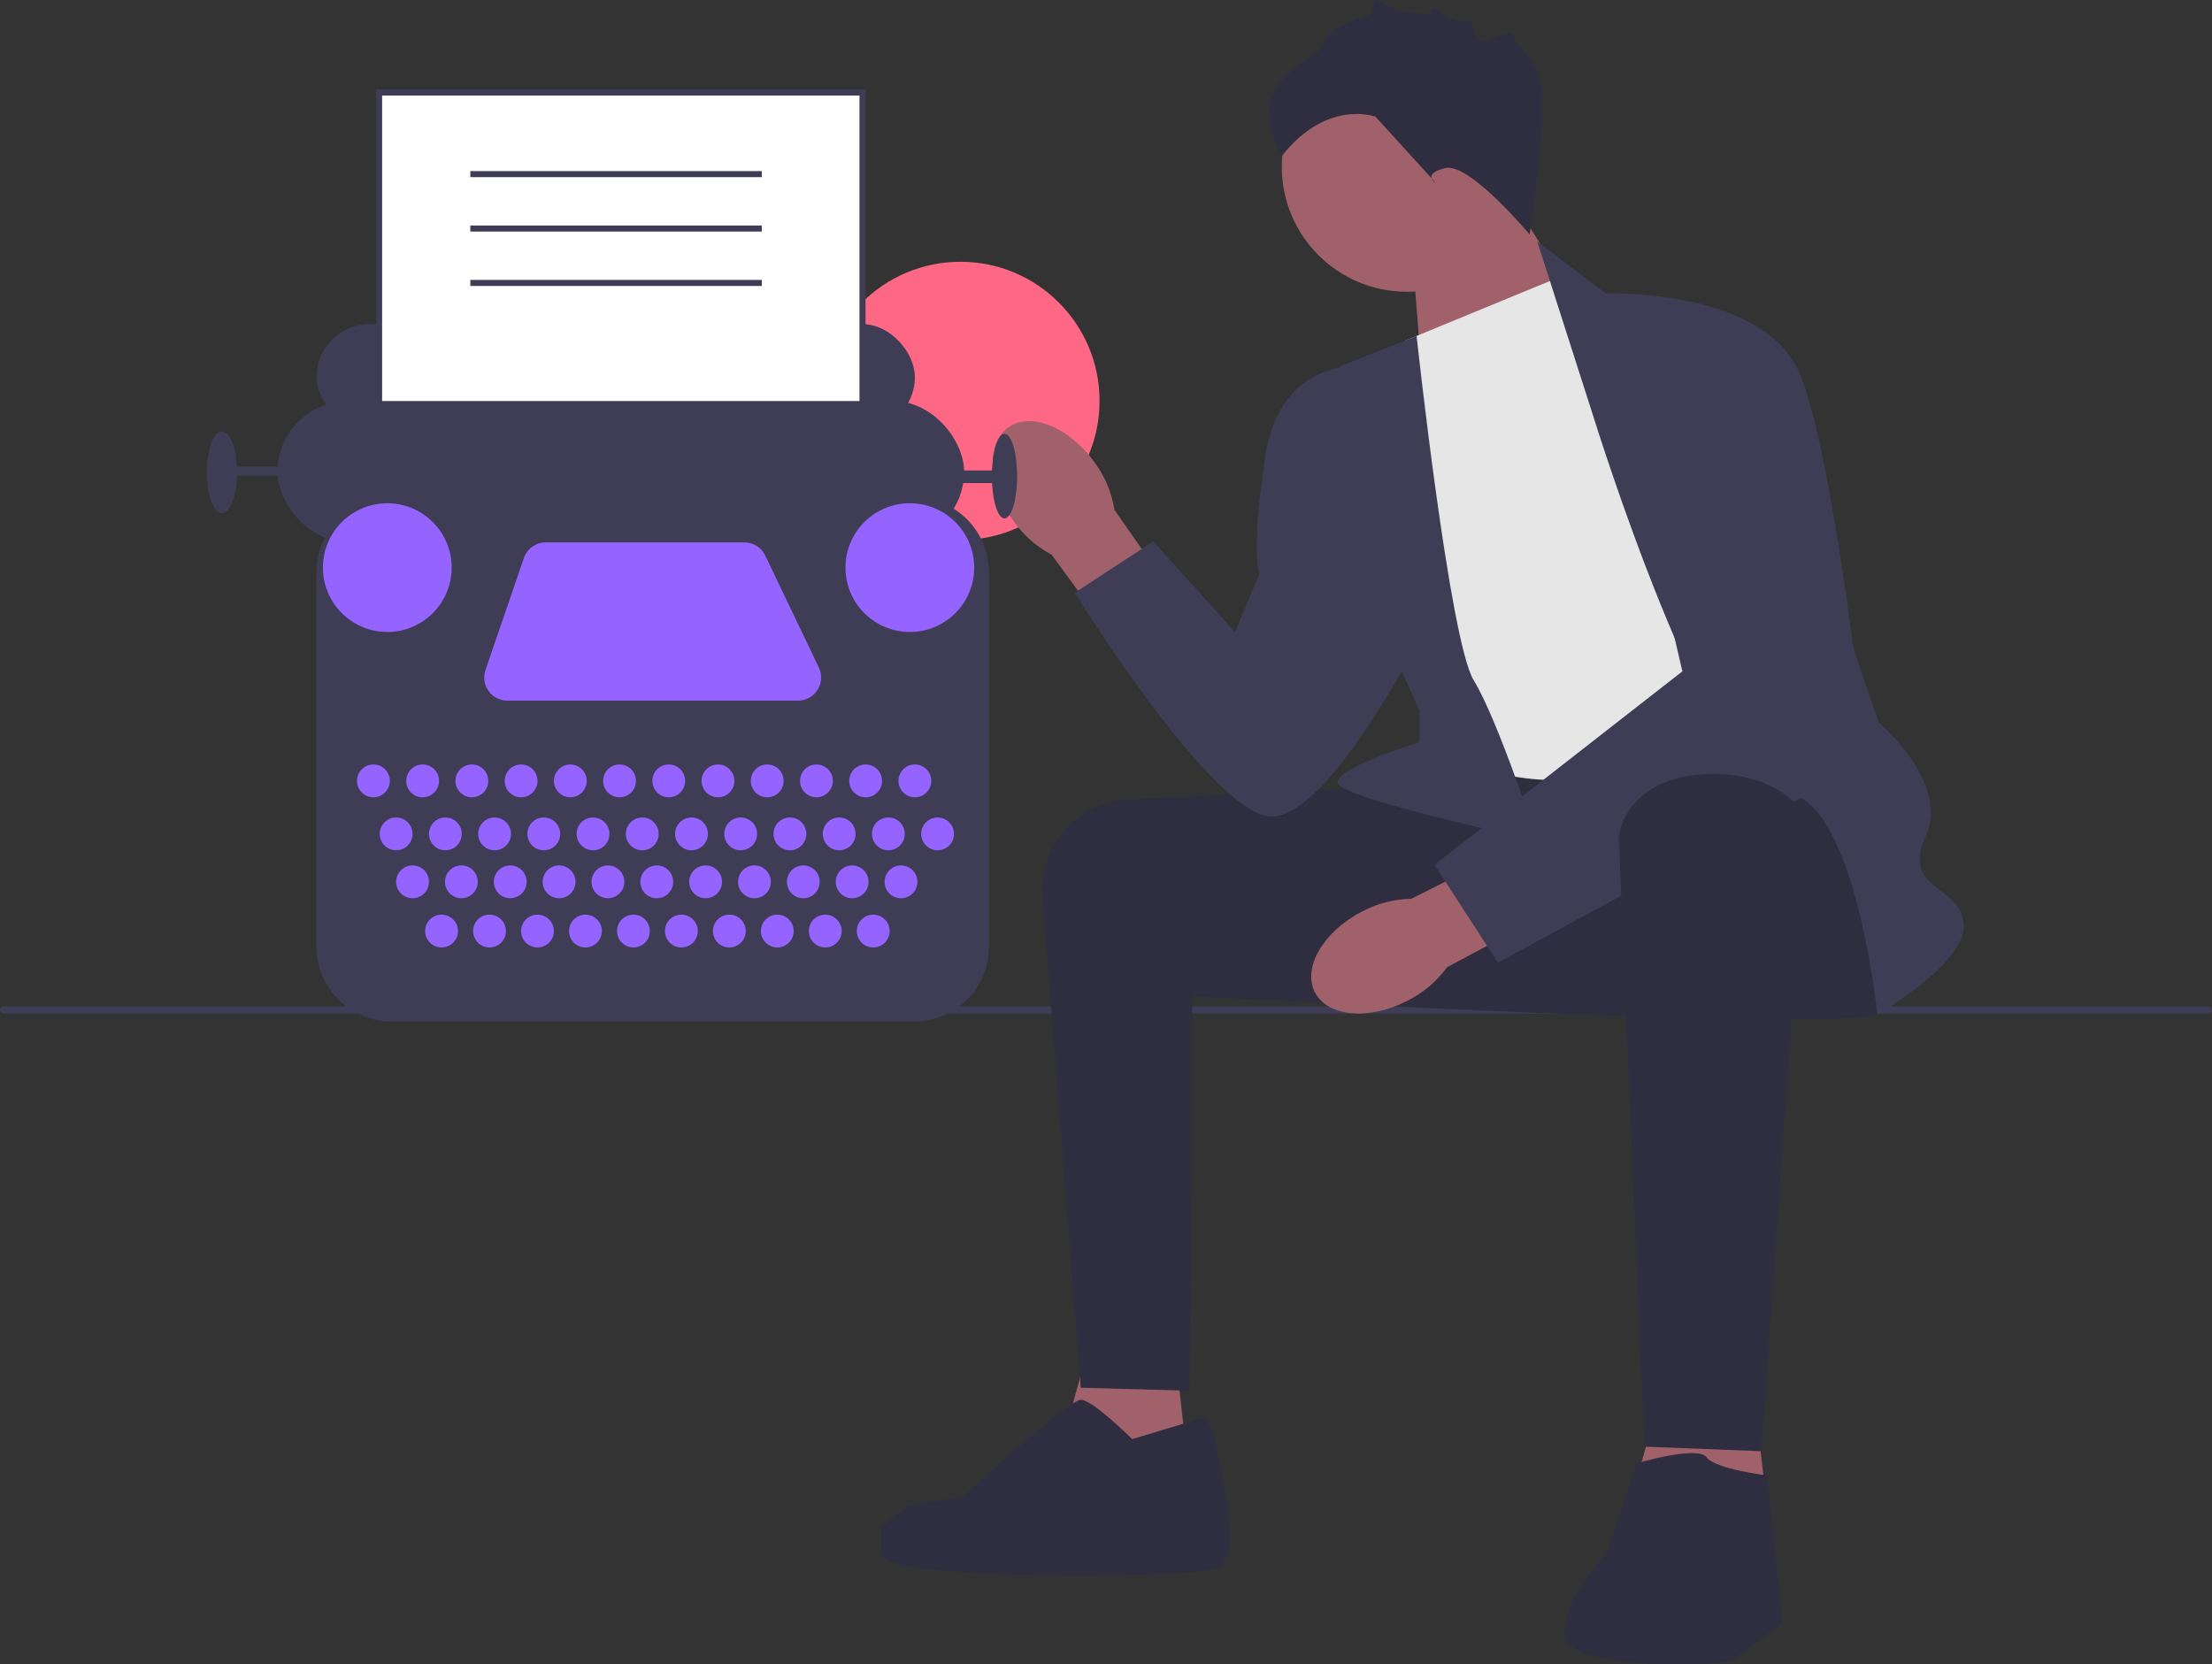 <svg xmlns="http://www.w3.org/2000/svg" width="731.67" height="550.618" viewBox="0 0 731.67 550.618" xmlns:xlink="http://www.w3.org/1999/xlink"><rect x="0" y="0" width="731.67" height="550.618" fill="#333333" stroke="none"/><circle cx="317.682" cy="132.627" r="46.021" fill="#ff6884"/><g><path d="M0,334.134c0,.66,.53,1.19,1.19,1.19H730.48c.66,0,1.19-.53,1.19-1.19,0-.66-.53-1.19-1.19-1.19H1.19c-.66,0-1.19,.53-1.19,1.19Z" fill="#3f3d56"/><g><polygon points="466.985 81.606 470.811 130.557 526.268 107.393 494.985 57.606 466.985 81.606" fill="#a0616a"/><circle cx="465.323" cy="55.181" r="41.339" fill="#a0616a"/><polygon points="387.985 440.606 394.985 503.393 345.985 496.606 361.985 438.606 387.985 440.606" fill="#a0616a"/><polygon points="578.985 449.606 585.985 512.393 536.985 505.606 552.985 447.606 578.985 449.606" fill="#a0616a"/><path d="M462.485,260.106c-.669,0-54.146,2.685-89.477,4.463-16.723,.841-29.452,15.315-28.155,32.009l12.632,162.528,36,1,.878-131,71.122,4-3-73Z" fill="#2f2e41"/><path d="M619.485,259.106s9,69,2,76c-7,7-226.5-5.5-226.5-5.5,0,0,48.154-69.537,56.827-71.519,8.673-1.981,146.673-8.981,146.673-8.981l21,10Z" fill="#2f2e41"/><path id="uuid-395a52e4-5c72-4314-a9bf-6720c6920e4c-263" d="M335.127,172.233c-8.359-11.691-9.103-25.48-1.662-30.799,7.441-5.319,20.247-.152,28.607,11.544,3.404,4.626,5.65,10,6.551,15.673l34.792,49.981-19.8,13.708-35.775-48.834c-5.078-2.688-9.437-6.554-12.714-11.273Z" fill="#a0616a"/><path id="uuid-2bcb0f29-4cb0-4836-b3e1-c42200070018-264" d="M465.674,331.017c-12.747,6.638-26.505,5.441-30.727-2.672-4.223-8.113,2.688-20.068,15.44-26.706,5.058-2.722,10.694-4.192,16.436-4.289l54.365-27.441,10.797,21.526-53.367,28.575c-3.374,4.65-7.812,8.425-12.944,11.008Z" fill="#a0616a"/><path d="M464.985,112.606l51-21,96,148s-67,15-90,18c-23,3-49-9-49-9l-8-136Z" fill="#e6e6e6"/><path d="M526.985,137.606l-18.5-57.709,24,18.209s68,45,68,64c0,19,21,77,21,77,0,0,23.5,19.5,15.5,37.5-8,18,10.5,15.5,12.5,28.5,2,13-28.5,30.5-28.5,30.5,0,0-7.5-73.5-31.5-73.5-24,0-62.5-124.5-62.5-124.5Z" fill="#3f3d56"/><path d="M468.568,111.13l-25.084,9.976s4,70,8,76,18,38,18,38v10.429s-28,8.571-27,13.571c1,5,66,19,66,19,0,0-13-40-21-53-8-13-18.916-113.976-18.916-113.976Z" fill="#3f3d56"/><path d="M527.485,97.106s56-3,68,27c12,30,22,128,22,128l-122,66.374-21-32.374,82-64-29-125Z" fill="#3f3d56"/><path d="M452.485,121.106s-29-4-34,30-1.823,38.5-1.823,38.5l-8.177,19.5-27-30-26,17s47,76,66,74c19-2,47-57,47-57l-16-92Z" fill="#3f3d56"/><path d="M597.323,270.145l-14.839,209.961-38.5-1.5s-8.5-198.5-8.5-201.5c0-3,4-20,29-21,25-1,32.839,14.039,32.839,14.039Z" fill="#2f2e41"/><path d="M541.485,484.106s20-6,23-2c3,4,20,6,20,6l5,49s-14,10-16,12-55,4-56-8c-1-12,14-27,14-27l10-30Z" fill="#2f2e41"/><path d="M394.485,470.106s6-5,8,9c2,14,9,37-1,40-10,3-110,4-110-5v-9l9-7,18.004-2.869s34.996-32.131,38.996-32.131c4,0,17,13,17,13l20-6Z" fill="#2f2e41"/><path d="M505.985,77.606s-20-24-28-22-3,5-3,5l-20-22s-16-6-31,13c0,0-9-16,0-25,9-9,12-8,14-13,2-5,16-9,16-9,0,0-.803-7.197,3.598-3.598s15.394,3.598,15.394,3.598c0,0,.063-4,4.535,0s9.472,2,9.472,2c0,0,0,6.921,3.5,6.961,3.5,.039,9.5-4.961,10.5-.961s8,6,9,18-4,47-4,47Z" fill="#2f2e41"/></g></g><g><rect x="104.731" y="107.214" width="197.887" height="35.069" rx="17.534" ry="17.534" fill="#3f3d56"/><rect x="125.397" y="30.606" width="159.896" height="175.343" fill="#fff"/><path d="M286.293,206.949H124.397V29.606h161.896V206.949Zm-159.896-2h157.896V31.606H126.397V204.949Z" fill="#3f3d56"/><rect x="91.789" y="132.681" width="227.111" height="46.758" rx="23.379" ry="23.379" fill="#3f3d56"/><ellipse cx="332.26" cy="157.521" rx="4.175" ry="13.986" fill="#3f3d56"/><ellipse cx="73.42" cy="156.269" rx="5.01" ry="13.568" fill="#3f3d56"/><rect x="74.672" y="154.39" width="28.806" height="2.922" fill="#3f3d56"/><rect x="306.376" y="155.642" width="23.379" height="4.175" fill="#3f3d56"/><path d="M302.334,337.957H129.439c-13.669,0-24.79-11.121-24.79-24.79v-123.841c0-13.669,11.121-24.79,24.79-24.79h172.896c13.669,0,24.789,11.121,24.789,24.79v123.841c0,13.669-11.12,24.79-24.789,24.79Z" fill="#3f3d56"/><circle cx="123.518" cy="258.343" r="5.427" fill="#9563ff"/><circle cx="131.033" cy="275.878" r="5.427" fill="#9563ff"/><circle cx="136.46" cy="291.742" r="5.427" fill="#9563ff"/><circle cx="146.062" cy="308.024" r="5.427" fill="#9563ff"/><circle cx="161.926" cy="308.024" r="5.427" fill="#9563ff"/><circle cx="177.791" cy="308.024" r="5.427" fill="#9563ff"/><circle cx="193.655" cy="308.024" r="5.427" fill="#9563ff"/><circle cx="209.52" cy="308.024" r="5.427" fill="#9563ff"/><circle cx="225.384" cy="308.024" r="5.427" fill="#9563ff"/><circle cx="241.248" cy="308.024" r="5.427" fill="#9563ff"/><circle cx="257.113" cy="308.024" r="5.427" fill="#9563ff"/><circle cx="272.977" cy="308.024" r="5.427" fill="#9563ff"/><circle cx="288.841" cy="308.024" r="5.427" fill="#9563ff"/><circle cx="152.617" cy="291.742" r="5.427" fill="#9563ff"/><circle cx="168.773" cy="291.742" r="5.427" fill="#9563ff"/><circle cx="184.93" cy="291.742" r="5.427" fill="#9563ff"/><circle cx="201.086" cy="291.742" r="5.427" fill="#9563ff"/><circle cx="217.243" cy="291.742" r="5.427" fill="#9563ff"/><circle cx="233.4" cy="291.742" r="5.427" fill="#9563ff"/><circle cx="249.556" cy="291.742" r="5.427" fill="#9563ff"/><circle cx="265.713" cy="291.742" r="5.427" fill="#9563ff"/><circle cx="281.869" cy="291.742" r="5.427" fill="#9563ff"/><circle cx="298.026" cy="291.742" r="5.427" fill="#9563ff"/><circle cx="147.314" cy="275.878" r="5.427" fill="#9563ff"/><circle cx="163.596" cy="275.878" r="5.427" fill="#9563ff"/><circle cx="179.878" cy="275.878" r="5.427" fill="#9563ff"/><circle cx="196.16" cy="275.878" r="5.427" fill="#9563ff"/><circle cx="212.442" cy="275.878" r="5.427" fill="#9563ff"/><circle cx="228.724" cy="275.878" r="5.427" fill="#9563ff"/><circle cx="245.006" cy="275.878" r="5.427" fill="#9563ff"/><circle cx="261.287" cy="275.878" r="5.427" fill="#9563ff"/><circle cx="277.569" cy="275.878" r="5.427" fill="#9563ff"/><circle cx="293.851" cy="275.878" r="5.427" fill="#9563ff"/><circle cx="310.133" cy="275.878" r="5.427" fill="#9563ff"/><circle cx="139.8" cy="258.343" r="5.427" fill="#9563ff"/><circle cx="156.082" cy="258.343" r="5.427" fill="#9563ff"/><circle cx="172.363" cy="258.343" r="5.427" fill="#9563ff"/><circle cx="188.645" cy="258.343" r="5.427" fill="#9563ff"/><circle cx="204.927" cy="258.343" r="5.427" fill="#9563ff"/><circle cx="221.209" cy="258.343" r="5.427" fill="#9563ff"/><circle cx="237.491" cy="258.343" r="5.427" fill="#9563ff"/><circle cx="253.773" cy="258.343" r="5.427" fill="#9563ff"/><circle cx="270.055" cy="258.343" r="5.427" fill="#9563ff"/><circle cx="286.336" cy="258.343" r="5.427" fill="#9563ff"/><circle cx="302.618" cy="258.343" r="5.427" fill="#9563ff"/><circle cx="128.11" cy="187.789" r="21.292" fill="#9563ff"/><circle cx="300.948" cy="187.789" r="21.292" fill="#9563ff"/><path d="M180.522,179.439h65.701c2.945,0,5.628,1.691,6.899,4.347l17.731,37.06c2.429,5.076-1.272,10.948-6.899,10.948h-96.139c-5.248,0-8.936-5.164-7.234-10.128l12.707-37.06c1.06-3.091,3.967-5.167,7.234-5.167Z" fill="#9563ff"/></g><rect x="155.568" y="56.606" width="96.417" height="2" fill="#3f3d56"/><rect x="155.568" y="74.606" width="96.417" height="2" fill="#3f3d56"/><rect x="155.568" y="92.606" width="96.417" height="2" fill="#3f3d56"/></svg>